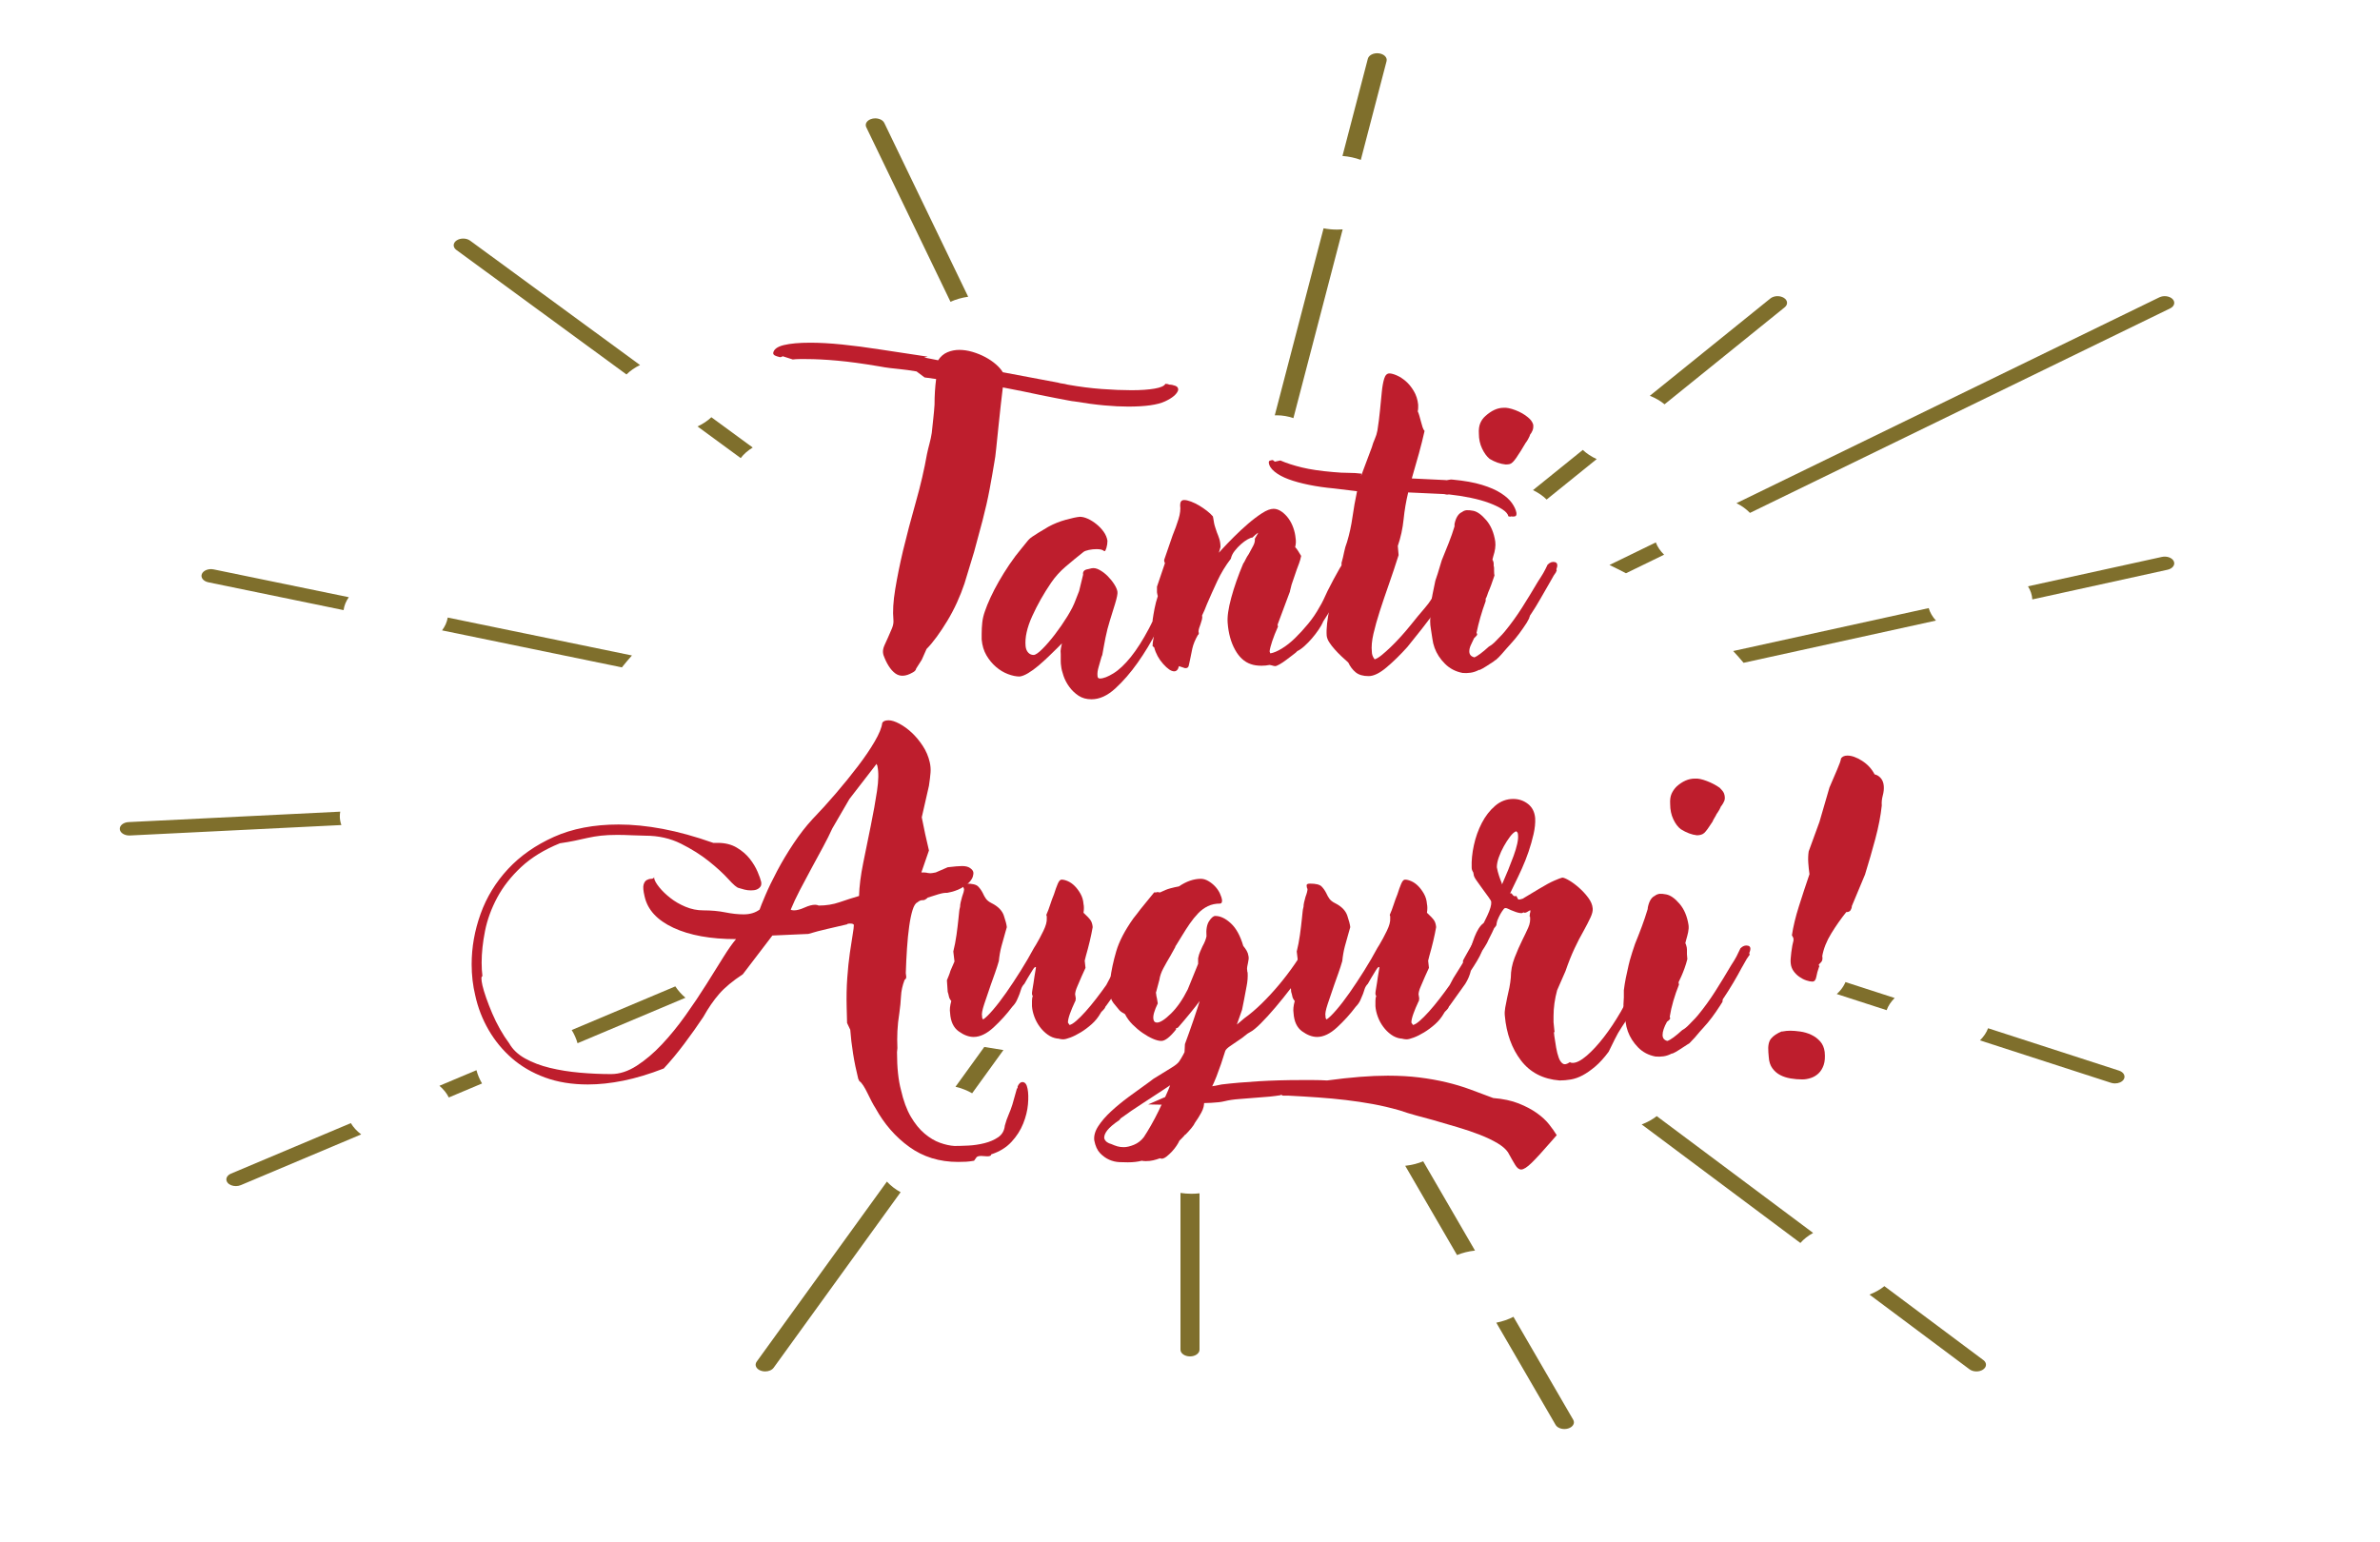 <?xml version="1.0" encoding="utf-8"?>
<!-- Generator: Adobe Illustrator 16.0.0, SVG Export Plug-In . SVG Version: 6.00 Build 0)  -->
<!DOCTYPE svg PUBLIC "-//W3C//DTD SVG 1.1//EN" "http://www.w3.org/Graphics/SVG/1.1/DTD/svg11.dtd">
<svg version="1.1" xmlns="http://www.w3.org/2000/svg" xmlns:xlink="http://www.w3.org/1999/xlink" x="0px" y="0px" width="1000px"
	 height="648px" viewBox="0 0 1000 648" enable-background="new 0 0 1000 648" xml:space="preserve">
<g id="Layer_2">
	<g>
		<path fill="#7F6F2C" d="M142.776,343.02c0-0.654,0.067-1.3,0.183-1.936l-88.91,4.385c-2.204,0.108-3.866,1.456-3.711,3.01
			c0.147,1.487,1.904,2.624,3.986,2.624c0.094,0,0.188-0.002,0.283-0.007l88.823-4.381
			C143.006,345.527,142.776,344.29,142.776,343.02z"/>
		<path fill="#7F6F2C" d="M695.719,227.942l-19.465,9.476c2.359,1.137,4.665,2.299,6.931,3.48l16.015-7.796
			C697.617,231.562,696.418,229.818,695.719,227.942z"/>
		<path fill="#7F6F2C" d="M912.845,125.674c-1.255-1.281-3.746-1.603-5.564-0.719l-177.674,86.491c2.221,1.111,4.149,2.5,5.67,4.094
			l176.549-85.943C913.644,128.713,914.1,126.956,912.845,125.674z"/>
		<path fill="#7F6F2C" d="M406.791,124.695l-35.243-73.048c-0.711-1.475-2.983-2.265-5.075-1.762
			c-2.092,0.502-3.21,2.104-2.499,3.578l35.392,73.356C401.61,125.81,404.118,125.077,406.791,124.695z"/>
		<path fill="#7F6F2C" d="M146.561,250.967l-56.783-11.686c-2.121-0.438-4.342,0.422-4.96,1.917s0.599,3.061,2.719,3.498
			l56.827,11.695C144.614,254.468,145.379,252.636,146.561,250.967z"/>
		<path fill="#7F6F2C" d="M188.121,259.521c-0.316,1.917-1.144,3.735-2.383,5.386l75.56,15.55c1.335-1.687,2.746-3.355,4.229-5.006
			L188.121,259.521z"/>
		<path fill="#7F6F2C" d="M649.844,209.919l21.041-16.993c-2.256-1.03-4.24-2.339-5.844-3.857l-20.932,16.905
			C646.338,207.035,648.282,208.376,649.844,209.919z"/>
		<path fill="#7F6F2C" d="M749.496,125.152c-1.666-1.025-4.193-0.904-5.644,0.27l-50.645,40.9c2.353,0.922,4.449,2.141,6.188,3.579
			l50.481-40.769C751.331,127.958,751.16,126.177,749.496,125.152z"/>
		<path fill="#7F6F2C" d="M571.765,67.191l10.825-41.488c0.4-1.532-1.037-3.002-3.21-3.284c-2.168-0.283-4.258,0.732-4.657,2.264
			l-10.662,40.861C566.801,65.749,569.401,66.324,571.765,67.191z"/>
		<path fill="#7F6F2C" d="M536.418,174.521c2.45,0,4.814,0.424,7.03,1.191l20.697-79.323c-0.774,0.061-1.56,0.094-2.354,0.094
			c-1.952,0-3.85-0.19-5.662-0.54l-20.508,78.598C535.886,174.532,536.15,174.521,536.418,174.521z"/>
		<path fill="#7F6F2C" d="M268.924,153.401l-71.417-52.286c-1.532-1.122-4.065-1.156-5.656-0.075
			c-1.591,1.08-1.639,2.866-0.106,3.988l71.48,52.333C264.775,155.815,266.708,154.469,268.924,153.401z"/>
		<path fill="#7F6F2C" d="M316.271,188.064l-17.382-12.726c-1.594,1.522-3.569,2.836-5.818,3.872l18.152,13.29
			C312.504,190.826,314.207,189.316,316.271,188.064z"/>
		<path fill="#7F6F2C" d="M775.407,412.702c-0.485,1.159-1.172,2.299-2.083,3.396c-0.475,0.572-1.006,1.112-1.576,1.627
			l20.955,6.784c0.675-1.854,1.835-3.582,3.375-5.114L775.407,412.702z"/>
		<path fill="#7F6F2C" d="M890.325,449.907l-54.997-17.806c-0.688,1.852-1.865,3.575-3.416,5.101l55.075,17.831
			c0.541,0.175,1.108,0.258,1.666,0.258c1.516,0,2.965-0.61,3.638-1.645C893.213,452.23,892.333,450.557,890.325,449.907z"/>
		<path fill="#7F6F2C" d="M761.82,518.122l-65.717-49.092c-1.787,1.417-3.93,2.606-6.322,3.495l66.68,49.812
			C757.873,520.717,759.697,519.288,761.82,518.122z"/>
		<path fill="#7F6F2C" d="M833.356,571.561l-41.598-31.074c-1.769,1.428-3.893,2.632-6.271,3.535l42.05,31.412
			c0.787,0.587,1.848,0.884,2.91,0.884c0.984,0,1.972-0.255,2.745-0.769C834.8,574.479,834.872,572.694,833.356,571.561z"/>
		<path fill="#7F6F2C" d="M242.663,438.396l45.344-19.112c-1.636-1.38-3.073-2.99-4.258-4.777l-43.535,18.35
			C241.273,434.567,242.102,436.43,242.663,438.396z"/>
		<path fill="#7F6F2C" d="M200.194,449.725l-15.564,6.56c1.71,1.445,3.056,3.108,3.941,4.911l13.963-5.885
			C201.511,453.578,200.713,451.703,200.194,449.725z"/>
		<path fill="#7F6F2C" d="M147.415,471.971l-50.362,21.227c-1.896,0.8-2.515,2.531-1.381,3.869c0.75,0.883,2.076,1.373,3.438,1.373
			c0.698,0,1.406-0.129,2.048-0.399l50.607-21.331C149.935,475.334,148.45,473.729,147.415,471.971z"/>
		<path fill="#7F6F2C" d="M810.378,255.546l-82.153,18.037c1.532,1.63,2.985,3.281,4.372,4.948l80.822-17.744
			C811.977,259.204,810.926,257.435,810.378,255.546z"/>
		<path fill="#7F6F2C" d="M913.372,235.889c-0.658-1.487-2.894-2.317-5.009-1.855l-56.262,12.353
			c1.065,1.707,1.704,3.566,1.816,5.509l56.824-12.476C912.852,238.957,914.028,237.375,913.372,235.889z"/>
		<path fill="#7F6F2C" d="M372.644,496.553l-54.714,75.663c-1.003,1.388-0.222,3.086,1.747,3.794
			c0.582,0.209,1.202,0.309,1.813,0.309c1.456,0,2.86-0.562,3.567-1.54l53.354-73.781
			C376.255,499.839,374.307,498.33,372.644,496.553z"/>
		<path fill="#7F6F2C" d="M408.468,459.431l13.134-18.162c-2.7-0.412-5.377-0.849-8.038-1.304l-12.098,16.729
			C404.034,457.303,406.403,458.237,408.468,459.431z"/>
		<path fill="#7F6F2C" d="M500.597,501.66c-1.573,0-3.11-0.125-4.597-0.355v65.878c0,1.558,1.791,2.82,4,2.82s4-1.263,4-2.82
			v-65.716C502.889,501.593,501.753,501.66,500.597,501.66z"/>
		<path fill="#7F6F2C" d="M597.981,488.024c-2.301,0.935-4.85,1.589-7.551,1.882l21.765,37.502c2.303-0.934,4.854-1.583,7.556-1.874
			L597.981,488.024z"/>
		<path fill="#7F6F2C" d="M661.016,596.635l-25.114-43.274c-2.149,1.116-4.587,1.966-7.208,2.476l24.918,42.935
			c0.634,1.092,2.128,1.753,3.703,1.753c0.505,0,1.019-0.067,1.514-0.211C660.873,599.723,661.853,598.075,661.016,596.635z"/>
	</g>
</g>
<g id="Layer_1">
	<g>
		<path fill="#BE1E2D" d="M392.663,170.018c0-1.901,0.055-3.747,0.168-5.538c0.109-1.788,0.277-3.524,0.502-5.202l-4.866-0.671
			l-3.357-2.517c-1.342-0.223-2.601-0.42-3.774-0.587c-1.175-0.168-2.35-0.307-3.524-0.419c-1.175-0.11-2.462-0.252-3.859-0.419
			c-1.401-0.168-2.995-0.419-4.784-0.755c-6.602-1.117-12.36-1.901-17.283-2.35c-4.922-0.445-9.284-0.671-13.09-0.671
			c-1.006,0-1.984,0-2.936,0c-0.949,0-1.872,0.058-2.769,0.167l-4.195-1.342c-0.558,0.335-1.007,0.448-1.342,0.335
			c-0.336-0.11-0.727-0.223-1.175-0.335c-0.671-0.223-1.091-0.446-1.259-0.671c-0.167-0.223-0.251-0.446-0.251-0.671
			c0.225-1.565,1.707-2.685,4.447-3.356c2.742-0.671,6.46-1.007,11.159-1.007c3.917,0,8.364,0.252,13.34,0.755
			c4.979,0.503,10.321,1.204,16.026,2.098l19.969,3.021l-1.511,0.335l5.873,1.175c1.008-1.565,2.292-2.685,3.86-3.355
			c1.565-0.672,3.244-1.007,5.034-1.007c1.789,0,3.635,0.28,5.538,0.839c1.901,0.561,3.691,1.287,5.37,2.181
			c1.678,0.897,3.16,1.904,4.447,3.021c1.285,1.119,2.266,2.238,2.937,3.355l23.157,4.363c0.782,0.226,1.453,0.365,2.015,0.419
			c0.558,0.058,1.229,0.197,2.013,0.419c5.034,0.897,9.843,1.511,14.431,1.846c4.586,0.336,8.727,0.504,12.417,0.504
			c3.915,0,7.159-0.223,9.733-0.671c2.572-0.446,4.082-1.117,4.531-2.014c0.67,0,1.229,0.113,1.678,0.335
			c0.781,0,1.62,0.168,2.517,0.504c0.894,0.335,1.285,0.952,1.175,1.846c-0.562,1.678-2.407,3.246-5.538,4.698
			c-3.133,1.456-8.28,2.181-15.438,2.181c-3.02,0-6.376-0.167-10.068-0.503c-3.692-0.336-7.887-0.895-12.586-1.678
			c-0.335,0-1.232-0.139-2.685-0.42c-1.456-0.277-3.217-0.613-5.286-1.007c-2.072-0.391-4.309-0.839-6.712-1.342
			c-2.407-0.504-4.672-0.978-6.797-1.427c-2.125-0.446-3.972-0.81-5.538-1.09c-1.567-0.278-2.574-0.475-3.02-0.588
			c-0.226,1.678-0.503,4.056-0.839,7.132c-0.336,3.079-0.672,6.209-1.007,9.397c-0.336,3.188-0.645,6.182-0.923,8.978
			c-0.28,2.797-0.532,4.698-0.755,5.705c-0.562,3.469-1.233,7.299-2.014,11.495c-0.784,4.195-1.791,8.642-3.021,13.34l-3.524,13.089
			l-4.027,13.256c-0.897,2.685-1.958,5.369-3.188,8.055c-1.232,2.685-2.575,5.231-4.027,7.636c-1.456,2.406-2.937,4.643-4.447,6.712
			c-1.51,2.071-2.937,3.776-4.279,5.118l-2.014,4.531l-2.35,3.692c-0.112,0.671-0.616,1.232-1.51,1.678
			c-2.91,1.678-5.343,1.788-7.299,0.335c-1.958-1.453-3.608-4.027-4.95-7.719l-0.167-0.839c-0.113-1.006,0.083-2.068,0.587-3.188
			c0.503-1.117,1.033-2.292,1.594-3.524c0.559-1.229,1.091-2.459,1.595-3.692c0.503-1.229,0.697-2.404,0.587-3.523
			c-0.335-3.467-0.084-7.745,0.755-12.837c0.839-5.089,1.93-10.488,3.273-16.193c1.564-6.487,3.355-13.283,5.37-20.389
			c2.014-7.103,3.578-13.844,4.699-20.22c0.335-1.565,0.697-3.076,1.09-4.531c0.391-1.453,0.697-2.908,0.923-4.363
			c0.223-2.236,0.446-4.334,0.671-6.293C392.383,173.684,392.55,171.809,392.663,170.018z"/>
		<path fill="#BE1E2D" d="M445.771,272.38c0.168-0.781,0.307-1.452,0.42-2.013l-2.014,2.013c-1.007,1.007-2.21,2.181-3.608,3.524
			c-1.4,1.342-2.826,2.63-4.278,3.859c-1.456,1.232-2.882,2.265-4.279,3.104c-1.4,0.839-2.601,1.314-3.608,1.426
			c-1.455,0-3.077-0.335-4.866-1.006c-1.791-0.671-3.469-1.678-5.034-3.021c-1.567-1.343-2.907-2.963-4.027-4.867
			c-1.117-1.901-1.788-4.138-2.014-6.712v-2.349c0-1.565,0.084-3.131,0.252-4.698c0.167-1.566,0.532-3.13,1.091-4.699
			c0.561-1.678,1.342-3.608,2.349-5.79s2.181-4.447,3.524-6.796s2.824-4.725,4.447-7.132c1.62-2.405,3.327-4.669,5.118-6.796
			l2.181-2.685c0.672-0.895,1.427-1.621,2.266-2.182c0.839-0.559,1.705-1.117,2.602-1.678l4.195-2.517
			c2.237-1.229,4.669-2.208,7.299-2.937c2.628-0.726,4.615-1.146,5.957-1.259c1.007,0,2.125,0.281,3.356,0.839
			c1.23,0.561,2.433,1.316,3.608,2.265c1.174,0.953,2.181,2.014,3.02,3.188c0.839,1.175,1.369,2.434,1.595,3.776
			c0,1.006-0.142,1.987-0.419,2.937c-0.281,0.952-0.532,1.426-0.755,1.426c-0.226,0-0.448-0.109-0.672-0.335
			c-0.561-0.336-1.51-0.504-2.852-0.504c-1.007,0-2.043,0.114-3.105,0.336c-1.064,0.225-1.82,0.502-2.265,0.839
			c-2.685,2.126-5.202,4.195-7.552,6.208c-2.349,2.014-4.363,4.253-6.041,6.712c-3.133,4.589-5.79,9.288-7.971,14.097
			c-2.182,4.811-3.104,9.006-2.769,12.585c0.109,1.12,0.475,2.013,1.091,2.686c0.613,0.671,1.369,1.006,2.265,1.006
			c0.782,0,2.015-0.839,3.692-2.518c1.678-1.678,3.44-3.718,5.286-6.125c1.846-2.404,3.579-4.922,5.203-7.551
			c1.62-2.628,2.768-4.893,3.439-6.797l1.51-3.859l1.679-6.88c-0.226-1.342,0.503-2.124,2.181-2.35l1.342-0.335
			c1.008-0.223,2.124,0,3.356,0.672c1.23,0.671,2.375,1.539,3.439,2.601c1.062,1.065,1.985,2.21,2.77,3.44
			c0.781,1.232,1.229,2.294,1.343,3.188c0.109,0.784-0.226,2.462-1.007,5.034c-0.784,2.575-1.51,4.924-2.182,7.048l-1.006,3.523
			l-0.84,3.692l-0.671,3.524l-0.671,3.692l-0.336,0.839c-0.335,1.232-0.729,2.601-1.174,4.112c-0.449,1.51-0.616,2.768-0.503,3.775
			c0,0.782,0.336,1.175,1.007,1.175c1.453,0,3.356-0.729,5.705-2.182c2.35-1.453,4.783-3.747,7.3-6.88
			c2.517-3.13,5.06-7.132,7.635-11.999c2.572-4.866,4.866-10.71,6.879-17.535c0.337-1.118,0.811-2.014,1.427-2.685
			c0.614-0.672,1.649-1.007,3.104-1.007c0.336,0,0.698,0.113,1.091,0.335c0.391,0.226,0.587,0.616,0.587,1.175
			c0,0.448-0.167,1.175-0.503,2.182c-0.336,1.006-0.785,2.013-1.343,3.021l-2.181,4.362c-1.568,3.021-3.524,6.825-5.873,11.412
			c-2.35,4.588-5.008,8.977-7.971,13.172c-2.965,4.195-6.098,7.803-9.397,10.824c-3.301,3.02-6.628,4.53-9.985,4.53
			c-2.126,0-3.943-0.504-5.454-1.51c-1.51-1.007-2.797-2.239-3.859-3.692c-1.065-1.455-1.875-2.995-2.434-4.615
			c-0.562-1.621-0.896-2.992-1.007-4.112c-0.112-0.671-0.167-1.342-0.167-2.013c0-0.671,0-1.285,0-1.846v-1.174
			C445.575,274.003,445.604,273.164,445.771,272.38z"/>
		<path fill="#BE1E2D" d="M525.563,279.092c-2.685-0.894-4.896-2.908-6.629-6.041c-1.735-3.13-2.769-6.88-3.104-11.243
			c-0.225-2.572,0.279-6.125,1.512-10.656c1.229-4.531,2.907-9.313,5.034-14.347c0.223-0.223,0.529-0.755,0.921-1.594
			s0.867-1.649,1.428-2.433c0.671-1.229,1.285-2.376,1.846-3.44c0.559-1.062,0.781-2.041,0.671-2.937l0.671-1.175
			c0.338-0.559,0.53-0.895,0.588-1.007c0.055-0.11,0.083-0.223,0.083-0.336c-0.671,0.448-1.454,1.12-2.349,2.014
			c-0.447,0-1.119,0.251-2.013,0.755c-0.897,0.503-1.82,1.174-2.77,2.014c-0.952,0.839-1.846,1.79-2.685,2.852
			c-0.839,1.065-1.371,2.155-1.595,3.273c-2.238,2.91-4.141,6.041-5.704,9.396c-1.569,3.356-3.021,6.603-4.363,9.733
			c-0.335,0.897-0.672,1.736-1.008,2.518c-0.335,0.783-0.671,1.51-1.007,2.181c0.111,0.562,0.084,1.148-0.083,1.762
			c-0.168,0.616-0.365,1.259-0.588,1.93c-0.227,0.562-0.419,1.12-0.587,1.678c-0.168,0.562-0.253,1.065-0.253,1.511
			c0.223,0.561,0.168,1.006-0.167,1.342v-0.167c-1.232,2.126-2.042,4.085-2.433,5.873c-0.394,1.791-0.701,3.301-0.923,4.531
			c-0.226,1.12-0.42,2.013-0.588,2.685c-0.167,0.671-0.587,1.006-1.258,1.006h-0.336l-2.517-0.839
			c-0.336,1.455-1.008,2.182-2.014,2.182c-1.232,0-2.769-1.033-4.615-3.105c-1.846-2.068-3.104-4.388-3.776-6.963l-0.671-0.503
			c0-0.559,0.029-1.062,0.084-1.511c0.059-0.445,0.139-0.948,0.253-1.51c0.109-0.671,0.223-1.397,0.334-2.181
			c0.111-0.781,0.111-1.62,0-2.517c0-0.781-0.167-1.621-0.503-2.517h0.169c-0.223-0.223-0.337-0.446-0.337-0.671
			c0.223-1.566,0.504-3.215,0.839-4.951c0.337-1.733,0.783-3.44,1.343-5.119c0-0.222-0.029-0.361-0.084-0.418
			c-0.057-0.056-0.083-0.194-0.083-0.42c0-0.109-0.03-0.223-0.084-0.335c-0.058-0.11-0.084-0.277-0.084-0.503v-2.349l3.355-9.901
			l-0.167-0.335c-0.113-0.223-0.167-0.559-0.167-1.007l3.523-10.236c1.007-2.459,1.847-4.783,2.518-6.964s0.894-4.112,0.671-5.79
			c0-1.452,0.559-2.181,1.678-2.181c0.781,0,1.762,0.225,2.937,0.671c1.175,0.448,2.32,1.006,3.439,1.678
			c1.118,0.671,2.182,1.4,3.189,2.182c1.007,0.783,1.846,1.568,2.517,2.349l0.168,0.839c0.223,1.12,0.336,1.791,0.336,2.014
			c0.109,0.561,0.277,1.174,0.503,1.845c0.223,0.671,0.445,1.343,0.671,2.014c0.337,0.784,0.672,1.678,1.007,2.686
			c0.335,1.006,0.503,2.182,0.503,3.523l-0.67,2.35l1.51-1.678c1.343-1.453,2.963-3.13,4.865-5.034
			c1.901-1.901,3.861-3.717,5.874-5.454c2.014-1.733,3.97-3.215,5.873-4.447c1.901-1.229,3.524-1.846,4.867-1.846
			c1.117,0,2.237,0.394,3.356,1.175c1.116,0.785,2.099,1.762,2.936,2.937c0.841,1.174,1.51,2.491,2.015,3.943
			c0.504,1.456,0.81,2.853,0.923,4.195c0.223,1.232,0.167,2.518-0.168,3.859c0.446,0.448,0.839,0.953,1.174,1.51
			c0.336,0.561,0.782,1.288,1.343,2.182c-0.225,1.119-0.504,2.125-0.839,3.02c-0.336,0.897-0.671,1.791-1.007,2.686l-2.181,6.376
			l-0.672,2.685v0.167l-5.202,13.928c0,0.225,0.026,0.394,0.084,0.503c0.055,0.113,0.083,0.225,0.083,0.335
			c-1.006,2.239-1.818,4.279-2.432,6.125c-0.616,1.847-0.981,3.272-1.091,4.279c0.109,0.225,0.167,0.394,0.167,0.504
			c0,0.112,0.056,0.225,0.168,0.334c1.343-0.223,2.937-0.894,4.782-2.013c1.847-1.117,3.693-2.573,5.538-4.363
			c1.846-1.788,3.692-3.802,5.538-6.041c1.845-2.237,3.439-4.586,4.782-7.049c0.558-0.893,1.117-1.929,1.678-3.104
			c0.558-1.174,1.117-2.375,1.679-3.608c0.78-1.565,1.619-3.188,2.518-4.867c0.893-1.678,1.761-3.244,2.6-4.699
			c0.84-1.452,1.679-2.627,2.518-3.523c0.839-0.895,1.536-1.343,2.099-1.343c0.558,0,0.977,0.197,1.257,0.587
			c0.277,0.394,0.421,0.813,0.421,1.259c0.223,0.784,0.055,1.51-0.504,2.181l-1.847,3.86l-1.343,3.02
			c-0.56,1.007-1.064,2.072-1.51,3.188c-0.448,1.12-1.12,2.35-2.013,3.692l-6.21,9.733l0.168-0.167
			c-0.448,1.006-1.09,2.126-1.929,3.356c-0.839,1.232-1.764,2.433-2.77,3.607c-1.007,1.174-2.072,2.266-3.188,3.272
			c-1.12,1.007-2.183,1.735-3.189,2.181h0.168c-0.336,0.335-0.952,0.839-1.846,1.511c-0.897,0.671-1.819,1.372-2.769,2.097
			c-0.952,0.729-1.875,1.343-2.769,1.846c-0.897,0.504-1.512,0.755-1.847,0.755c-0.336,0-0.839-0.109-1.51-0.335l-0.839-0.168
			c-0.562,0.113-1.121,0.196-1.679,0.252c-0.562,0.058-1.12,0.083-1.678,0.083C528.304,279.764,526.794,279.541,525.563,279.092z
			 M512.14,232.274c-0.113,0.226-0.168,0.251-0.168,0.083c0-0.167,0-0.139,0,0.084L512.14,232.274z"/>
		<path fill="#BE1E2D" d="M598.558,181.094c-0.671,3.021-1.455,6.153-2.349,9.396c-0.897,3.247-1.904,6.771-3.021,10.572
			l13.928,0.672c0.445,0.112,0.978,0.083,1.595-0.084c0.612-0.168,1.201-0.195,1.761-0.084c4.81,0.448,8.865,1.174,12.166,2.182
			c3.3,1.006,5.983,2.181,8.056,3.523c2.068,1.342,3.607,2.743,4.614,4.195c1.007,1.455,1.619,2.797,1.846,4.027
			c0.109,0.897-0.112,1.4-0.672,1.51c-0.561,0.113-1.064,0.113-1.51,0c-0.225,0.113-0.419,0.142-0.587,0.084
			c-0.168-0.055-0.364-0.084-0.587-0.084c-0.227-1.006-1.064-1.985-2.519-2.937c-1.455-0.949-3.301-1.846-5.537-2.685
			c-2.238-0.839-4.84-1.566-7.802-2.182c-2.966-0.614-6.016-1.091-9.146-1.427c-0.562,0.113-1.008,0.113-1.342,0
			c-0.336-0.11-0.73-0.167-1.176-0.167l-14.598-0.671c-0.897,3.692-1.54,7.467-1.93,11.327c-0.395,3.86-1.205,7.581-2.435,11.16
			l0.336,3.859c-1.343,4.253-2.715,8.364-4.111,12.334c-1.4,3.972-2.658,7.693-3.776,11.159c-1.119,3.469-2.013,6.657-2.684,9.565
			c-0.672,2.911-0.897,5.428-0.672,7.551c0,1.12,0.392,2.182,1.174,3.188c0.783-0.224,1.763-0.811,2.938-1.762
			c1.174-0.949,2.459-2.098,3.858-3.44c1.398-1.342,2.854-2.853,4.364-4.531c1.509-1.679,2.937-3.356,4.279-5.034
			c1.678-2.124,3.578-4.418,5.704-6.879c2.125-2.46,3.635-4.868,4.531-7.216c0.109-0.11,0.587-1.007,1.425-2.685
			c0.84-1.678,1.817-3.524,2.938-5.538c1.118-2.014,2.208-3.83,3.272-5.454c1.062-1.62,1.817-2.433,2.266-2.433
			c0.558,0,0.948,0.394,1.175,1.174c0,0.336-0.167,0.839-0.504,1.511c0.223,0.225,0.337,0.616,0.337,1.174
			c-0.337,2.349-1.96,6.07-4.868,11.159c-2.91,5.092-6.879,10.824-11.914,17.2l-6.039,7.551c-2.911,3.246-5.819,6.099-8.729,8.559
			c-2.909,2.462-5.427,3.691-7.55,3.691c-2.35,0-4.17-0.533-5.454-1.594c-1.287-1.062-2.324-2.434-3.104-4.111
			c-0.897-0.781-1.846-1.649-2.853-2.601c-1.006-0.95-1.958-1.93-2.854-2.937s-1.651-1.985-2.264-2.936
			c-0.617-0.95-0.982-1.873-1.092-2.769c-0.225-2.908,0.223-6.964,1.342-12.166c1.118-5.203,2.796-10.766,5.035-16.697l-0.168-1.678
			c0.445-1.565,0.811-3.076,1.092-4.531c0.277-1.452,0.695-2.908,1.258-4.363c1.007-3.356,1.763-6.822,2.265-10.404
			c0.504-3.579,1.146-7.215,1.93-10.908l-9.733-1.174c-3.69-0.336-7.186-0.839-10.487-1.51c-3.299-0.672-6.15-1.454-8.558-2.35
			c-2.403-0.894-4.362-1.956-5.872-3.188c-1.512-1.229-2.321-2.517-2.435-3.859c0-0.559,0.281-0.839,0.84-0.839
			c0.226-0.11,0.448-0.167,0.671-0.167c0.226,0,0.562,0.225,1.007,0.671l2.349-0.504c2.575,1.12,5.595,2.098,9.061,2.937
			c3.47,0.839,7.834,1.484,13.09,1.929c2.35,0.226,4.504,0.336,6.46,0.336c1.957,0,3.776,0.112,5.455,0.335l-0.168,1.007
			l4.53-12.083c0.336-1.229,0.756-2.404,1.259-3.523c0.504-1.117,0.864-2.292,1.091-3.524c0.446-2.795,0.81-5.648,1.091-8.559
			c0.277-2.908,0.53-5.479,0.756-7.719c0.223-2.237,0.558-4.083,1.007-5.538c0.445-1.453,1.174-2.182,2.182-2.182
			c0.781,0,1.817,0.28,3.103,0.839c1.285,0.561,2.543,1.371,3.775,2.433c1.231,1.064,2.352,2.433,3.355,4.111
			c1.009,1.678,1.622,3.582,1.848,5.705c0,0.449,0,0.896,0,1.343c0,0.448-0.059,0.951-0.168,1.51
			c0.223,0.449,0.444,1.065,0.672,1.846c0.223,0.784,0.445,1.594,0.67,2.433c0.224,0.839,0.447,1.624,0.672,2.35
			C597.941,180.228,598.223,180.758,598.558,181.094z"/>
		<path fill="#BE1E2D" d="M650.241,237.309c1.006-1.007,2.039-1.369,3.104-1.091c1.062,0.281,1.258,1.316,0.586,3.105
			c0.223,0.334,0.168,0.67-0.167,1.007v0.167c-0.672,0.897-1.231,1.791-1.678,2.685l-1.343,2.35
			c-1.119,1.903-2.295,3.943-3.523,6.125c-1.232,2.181-2.63,4.447-4.196,6.795v-0.167l-0.503,1.343v0.168l-1.007,1.846
			c-1.008,1.567-2.072,3.104-3.188,4.615c-1.12,1.51-2.35,2.995-3.693,4.447l-1.51,1.678c-0.784,0.896-1.538,1.763-2.265,2.602
			c-0.729,0.839-1.484,1.594-2.266,2.265l-0.838,0.503h0.167c-1.232,0.785-2.349,1.51-3.357,2.181
			c-1.006,0.672-2.013,1.232-3.02,1.679v-0.167c-1.231,0.671-2.462,1.09-3.692,1.258c-1.232,0.167-2.35,0.197-3.356,0.083
			c-2.909-0.558-5.368-1.845-7.383-3.859c-2.013-2.014-3.468-4.25-4.363-6.712c-0.448-1.23-0.754-2.517-0.922-3.86
			c-0.168-1.342-0.366-2.627-0.588-3.859c-0.112-0.559-0.196-1.146-0.253-1.762c-0.056-0.614-0.083-1.201-0.083-1.762
			c0-0.559,0.027-1.062,0.083-1.511c0.057-0.445,0.085-0.948,0.085-1.51v-3.021c0.223-1.678,0.504-3.411,0.839-5.202
			c0.336-1.788,0.728-3.691,1.175-5.705l1.007-3.02l1.679-5.538c1.007-2.459,1.985-4.893,2.936-7.3
			c0.95-2.404,1.763-4.725,2.434-6.964v-1.007c0.559-2.685,1.621-4.363,3.189-5.034c0.558-0.446,1.201-0.698,1.929-0.756
			c0.727-0.055,1.649,0.029,2.769,0.252c1.678,0.335,3.496,1.652,5.454,3.943c1.957,2.295,3.215,5.286,3.775,8.978
			c0.223,1.791-0.057,3.859-0.838,6.208l-0.336,1.343c0,0.226,0.055,0.336,0.168,0.336l0.168,0.503
			c0.109,0.226,0.168,0.533,0.168,0.923c0,0.393,0,0.701,0,0.923c0.109,0.226,0.168,0.561,0.168,1.006c0,0.449,0,0.784,0,1.007
			c0,0.896,0.055,1.568,0.167,2.014c-0.448,1.342-0.897,2.63-1.343,3.86c-0.447,1.232-0.896,2.349-1.342,3.355
			c-0.113,0.335-0.253,0.755-0.42,1.259c-0.168,0.504-0.364,0.923-0.588,1.259v1.006c-1.678,4.588-2.966,9.062-3.859,13.425
			l0.168,0.168c0.111,0.225,0.14,0.419,0.084,0.587c-0.058,0.167-0.252,0.419-0.587,0.755l-0.672,0.671
			c-0.561,1.12-1.036,2.127-1.427,3.021c-0.392,0.896-0.587,1.736-0.587,2.517c0,1.343,0.726,2.182,2.182,2.517
			c0.559-0.223,1.369-0.726,2.434-1.51c1.062-0.782,2.265-1.788,3.608-3.021c1.006-0.558,1.955-1.314,2.852-2.266
			c0.895-0.948,1.787-1.872,2.686-2.768l1.174-1.342c2.573-3.131,4.978-6.461,7.217-9.984c2.235-3.524,4.473-7.187,6.712-10.992
			c0.894-1.342,1.647-2.543,2.265-3.608C649.093,239.687,649.68,238.541,650.241,237.309z M632.621,195.189
			c-2.239-0.223-4.477-1.006-6.712-2.349c-1.232-1.007-2.294-2.459-3.189-4.363c-0.896-1.901-1.342-3.969-1.342-6.209
			c-0.113-1.788,0.085-3.271,0.588-4.447c0.504-1.174,1.2-2.152,2.099-2.936c2.57-2.35,5.143-3.524,7.718-3.524
			c1.23-0.111,2.878,0.226,4.95,1.006c2.069,0.784,3.831,1.791,5.286,3.021c1.117,0.897,1.847,1.904,2.181,3.021
			c0.111,0.897,0.027,1.708-0.251,2.433c-0.281,0.73-0.701,1.426-1.259,2.098h0.168c-0.225,0.449-0.478,0.952-0.755,1.511
			c-0.28,0.561-0.645,1.12-1.091,1.678l-2.015,3.356c-0.783,1.232-1.427,2.21-1.93,2.937c-0.503,0.729-0.98,1.316-1.427,1.762
			c-0.446,0.448-0.896,0.729-1.342,0.839C633.852,195.134,633.292,195.189,632.621,195.189z"/>
	</g>
	<g>
		<path fill="#BE1E2D" d="M427.562,456.564c0.559-1.231,1.23-1.847,2.013-1.847c1.117,0,1.847,0.95,2.182,2.854
			c0.336,1.679,0.391,3.83,0.168,6.46c-0.226,2.627-0.896,5.342-2.014,8.14c-1.119,2.794-2.769,5.369-4.95,7.718
			c-2.182,2.351-5.008,4.083-8.474,5.203c0,0.558-0.561,0.838-1.678,0.838c-0.448,0-0.868-0.028-1.258-0.083
			c-0.393-0.058-0.813-0.085-1.258-0.085c-1.233,0-1.958,0.279-2.181,0.84l-0.84,1.174c-1.232,0.223-2.349,0.362-3.355,0.421
			c-1.007,0.055-2.126,0.083-3.356,0.083c-7.832,0-14.657-2.098-20.473-6.293c-5.818-4.194-10.572-9.648-14.264-16.36
			c-0.449-0.672-0.98-1.595-1.594-2.77c-0.616-1.174-1.203-2.35-1.763-3.523c-0.56-1.174-1.148-2.239-1.761-3.188
			c-0.616-0.952-1.148-1.54-1.594-1.763l-0.503-1.007c-0.897-3.581-1.623-7.132-2.182-10.656c-0.561-3.524-0.951-6.851-1.174-9.983
			l-1.342-2.854c0-1.116-0.029-2.236-0.084-3.356c-0.058-1.116-0.084-2.181-0.084-3.188c-0.113-4.364-0.029-8.501,0.252-12.417
			c0.278-3.916,0.643-7.411,1.091-10.488c0.446-3.076,0.839-5.622,1.174-7.636c0.336-2.014,0.504-3.355,0.504-4.028
			c0-0.445-0.562-0.669-1.678-0.669c-0.671,0-1.064,0.111-1.175,0.335c-2.798,0.671-5.567,1.315-8.307,1.929
			c-2.743,0.617-5.398,1.317-7.971,2.098l-15.103,0.672l-12.418,16.277c-4.253,2.798-7.551,5.537-9.9,8.222
			c-2.349,2.686-4.588,5.932-6.712,9.734c-2.462,3.691-5.118,7.44-7.97,11.241c-2.853,3.803-5.734,7.272-8.643,10.405
			c-6.041,2.349-11.691,4.053-16.948,5.118c-5.261,1.062-10.237,1.593-14.935,1.593c-6.713,0-12.727-0.98-18.04-2.937
			c-5.314-1.958-9.929-4.644-13.844-8.054c-3.917-3.414-7.186-7.384-9.816-11.915c-2.627-4.531-4.502-9.368-5.622-14.516
			c-1.007-4.137-1.51-8.501-1.51-13.089c0-7.157,1.258-14.233,3.776-21.227c2.517-6.989,6.35-13.257,11.494-18.794
			c5.145-5.538,11.579-10.04,19.298-13.509c7.719-3.466,16.781-5.203,27.185-5.203c5.815,0,11.998,0.616,18.542,1.846
			c6.544,1.233,13.619,3.189,21.228,5.874h1.845c3.131,0,5.816,0.671,8.055,2.014c2.236,1.342,4.054,2.911,5.454,4.699
			c1.397,1.791,2.488,3.607,3.271,5.453c0.783,1.847,1.286,3.272,1.511,4.279c0.111,0.784,0.027,1.4-0.251,1.846
			c-0.281,0.449-0.671,0.812-1.174,1.092c-0.504,0.279-1.036,0.448-1.595,0.503c-0.561,0.057-1.007,0.083-1.342,0.083
			c-0.896,0-1.791-0.109-2.685-0.335c-0.897-0.223-1.678-0.445-2.35-0.671c-0.784-0.11-2.239-1.343-4.363-3.692
			c-2.126-2.35-4.866-4.866-8.223-7.552c-3.355-2.684-7.272-5.144-11.746-7.384c-4.476-2.235-9.455-3.355-14.935-3.355
			c-1.232,0-3.049-0.055-5.453-0.167c-2.407-0.111-4.505-0.168-6.292-0.168c-2.686,0-5.008,0.112-6.964,0.335
			c-1.958,0.227-3.805,0.532-5.537,0.924c-1.736,0.392-3.524,0.782-5.371,1.175c-1.845,0.393-3.943,0.754-6.292,1.09
			c-6.602,2.685-12.027,6.016-16.277,9.985c-4.253,3.972-7.609,8.25-10.068,12.836c-2.459,4.59-4.166,9.259-5.118,14.013
			c-0.949,4.755-1.426,9.202-1.426,13.34c0,1.007,0.029,1.987,0.084,2.937c0.058,0.952,0.142,1.875,0.252,2.77
			c-0.559,0-0.559,1.287,0,3.859c0.335,1.455,0.868,3.217,1.594,5.285c0.729,2.072,1.568,4.225,2.518,6.461
			c0.951,2.239,2.042,4.446,3.272,6.628c1.23,2.183,2.517,4.169,3.859,5.959c1.453,2.57,3.691,4.697,6.712,6.375
			s6.487,2.992,10.404,3.944c3.915,0.948,8.11,1.619,12.586,2.014c4.474,0.39,8.836,0.587,13.089,0.587
			c3.579,0,7.187-1.174,10.823-3.524c3.634-2.349,7.158-5.343,10.572-8.978c3.411-3.634,6.712-7.689,9.901-12.166
			c3.188-4.474,6.096-8.81,8.726-13.006c2.628-4.193,5.005-7.996,7.132-11.41c2.124-3.41,3.915-5.957,5.37-7.635
			c-10.739,0-19.523-1.595-26.345-4.782c-6.826-3.188-10.853-7.577-12.082-13.174c-0.562-2.349-0.701-3.998-0.42-4.949
			c0.278-0.949,0.727-1.594,1.342-1.929c0.614-0.337,1.23-0.505,1.846-0.505c0.614,0,1.033-0.224,1.258-0.67v0.501
			c0.223,1.009,0.95,2.267,2.182,3.776c1.229,1.512,2.769,2.995,4.615,4.447c1.846,1.457,3.97,2.684,6.377,3.692
			c2.404,1.007,4.892,1.51,7.467,1.51c3.356,0,6.432,0.28,9.229,0.839c2.795,0.562,5.37,0.839,7.719,0.839
			c2.685,0,4.922-0.671,6.713-2.013c0.336-1.007,1.146-3.021,2.433-6.042c1.285-3.02,2.937-6.431,4.95-10.236
			c2.014-3.801,4.306-7.635,6.879-11.494c2.573-3.859,5.202-7.242,7.888-10.152c3.243-3.356,6.544-6.99,9.9-10.907
			c3.356-3.916,6.46-7.746,9.313-11.495c2.853-3.747,5.202-7.216,7.047-10.403c1.847-3.189,2.879-5.732,3.104-7.636
			c0.336-0.781,1.229-1.174,2.685-1.174c1.23,0,2.74,0.478,4.531,1.426c1.789,0.952,3.524,2.211,5.203,3.775
			c1.678,1.569,3.215,3.415,4.614,5.539c1.398,2.126,2.375,4.42,2.937,6.88c0.335,1.455,0.446,2.91,0.335,4.362
			c-0.113,1.455-0.335,3.301-0.671,5.538l-3.021,13.257c0.446,2.349,0.923,4.673,1.426,6.964c0.503,2.293,1.033,4.614,1.595,6.963
			l-3.189,9.231c1.007,0,1.678,0.028,2.015,0.084c0.334,0.057,0.613,0.111,0.839,0.167c0.223,0.058,0.529,0.085,0.922,0.085
			c0.391,0,1.146-0.111,2.265-0.336l5.035-2.183c2.794-0.336,4.809-0.503,6.041-0.503c1.452,0,2.572,0.28,3.356,0.839
			c0.782,0.561,1.23,1.119,1.342,1.678c0.11,0.448,0.056,1.064-0.167,1.847c-0.226,0.782-0.729,1.594-1.51,2.433
			c-0.784,0.839-1.93,1.679-3.44,2.518c-1.51,0.839-3.439,1.483-5.789,1.929c-0.225,0-0.42,0-0.587,0s-0.477,0.028-0.922,0.085
			c-0.449,0.057-1.175,0.225-2.182,0.503c-1.007,0.279-2.518,0.755-4.531,1.426c-0.784,0.784-1.51,1.149-2.182,1.091
			c-0.671-0.055-1.399,0.251-2.181,0.924c-0.784,0.335-1.455,1.399-2.014,3.188c-0.561,1.79-1.035,4.084-1.426,6.878
			c-0.393,2.799-0.7,5.904-0.923,9.314c-0.226,3.414-0.393,6.854-0.503,10.319c0,0.227,0.055,0.673,0.168,1.344
			c0.109,0.672-0.113,1.175-0.671,1.511c-0.897,2.349-1.4,4.643-1.51,6.88c-0.113,2.238-0.336,4.53-0.672,6.879
			c-0.448,2.798-0.729,5.399-0.839,7.803c-0.113,2.407-0.113,4.783,0,7.133l-0.167,1.678c0,6.486,0.558,11.802,1.679,15.941
			c1.006,4.473,2.375,8.193,4.11,11.159c1.733,2.964,3.663,5.342,5.79,7.132c2.124,1.789,4.279,3.076,6.46,3.858
			c2.182,0.783,4.222,1.231,6.125,1.344c1.565,0,3.495-0.058,5.789-0.167c2.292-0.113,4.558-0.449,6.796-1.007
			c2.236-0.562,4.166-1.401,5.789-2.517c1.621-1.122,2.544-2.744,2.769-4.867c0.446-1.679,0.979-3.219,1.594-4.614
			c0.614-1.401,1.146-2.828,1.594-4.28l1.846-6.544C427.562,457.234,427.671,456.899,427.562,456.564z M343.993,380.549
			c3.131,0,6.068-0.476,8.81-1.427c2.74-0.949,5.454-1.817,8.139-2.602c0.11-4.027,0.697-8.668,1.762-13.928
			c1.062-5.257,2.124-10.487,3.188-15.689c1.062-5.201,1.93-10.04,2.602-14.516c0.671-4.474,0.726-7.942,0.167-10.404
			c0-0.223-0.058-0.391-0.167-0.504c-0.113-0.11-0.169-0.277-0.169-0.503l-11.411,14.767L349.7,348.16
			c-1.008,2.239-2.294,4.812-3.86,7.72c-1.568,2.911-3.188,5.901-4.867,8.979c-1.678,3.079-3.301,6.124-4.866,9.146
			c-1.568,3.02-2.853,5.763-3.86,8.223c0.223,0.226,0.671,0.335,1.342,0.335c1.23,0,2.711-0.39,4.447-1.174
			c1.733-0.782,3.215-1.176,4.447-1.176C343.042,380.212,343.545,380.326,343.993,380.549z"/>
		<path fill="#BE1E2D" d="M440.145,434.749c-1.232-0.894-2.323-1.984-3.272-3.271c-0.952-1.284-1.707-2.686-2.265-4.195
			c-0.562-1.51-0.897-2.992-1.007-4.447c0-0.78,0-1.536,0-2.265c0-0.727,0.11-1.428,0.335-2.097
			c-0.335-0.224-0.419-0.866-0.25-1.931c0.167-1.063,0.361-2.266,0.587-3.608c0.11-0.78,0.223-1.564,0.336-2.35
			c0.11-0.782,0.223-1.452,0.335-2.015c0.111-0.669,0.223-1.342,0.336-2.013c-0.225-0.445-0.701-0.083-1.426,1.092
			c-0.729,1.174-1.427,2.321-2.098,3.439l-1.343,2.35c-0.561,0.561-0.981,1.202-1.258,1.93c-0.281,0.729-0.532,1.483-0.755,2.265
			c-0.336,0.896-0.729,1.82-1.175,2.77c-0.448,0.951-1.064,1.818-1.846,2.601c-2.35,3.133-4.979,6.042-7.887,8.726
			c-2.91,2.686-5.706,4.027-8.39,4.027c-2.015,0-4.111-0.781-6.292-2.35c-2.182-1.564-3.386-4.138-3.608-7.719
			c-0.226-1.342-0.058-3.021,0.504-5.033c-0.562-0.671-0.897-1.314-1.007-1.93c-0.113-0.613-0.281-1.26-0.504-1.931l-0.335-4.866
			c0.223-0.558,0.475-1.174,0.756-1.846c0.277-0.671,0.529-1.398,0.755-2.181l1.678-3.86l-0.503-4.195
			c0.558-2.237,1.007-4.558,1.342-6.963c0.336-2.406,0.614-4.727,0.84-6.966c0.11-0.78,0.193-1.593,0.251-2.434
			c0.056-0.837,0.194-1.647,0.42-2.432c0-0.558,0.084-1.201,0.252-1.93c0.167-0.727,0.361-1.482,0.587-2.267
			c0.558-1.452,0.839-2.571,0.839-3.355l-0.168-0.168c0-0.109-0.029-0.223-0.084-0.335c-0.057-0.11-0.084-0.277-0.084-0.504
			c-0.225-0.78,0.223-1.174,1.343-1.174c2.459,0,4.082,0.394,4.866,1.174c0.782,0.784,1.453,1.736,2.014,2.853
			c0.336,0.784,0.756,1.539,1.259,2.267c0.503,0.729,1.313,1.37,2.434,1.929c2.685,1.343,4.389,3.079,5.118,5.202
			c0.727,2.126,1.146,3.749,1.258,4.867l-0.671,2.349c-0.561,1.903-1.09,3.804-1.594,5.704c-0.503,1.904-0.868,3.974-1.091,6.21
			c-0.448,1.568-0.98,3.217-1.594,4.95c-0.616,1.736-1.203,3.386-1.762,4.95c-1.007,2.911-1.93,5.621-2.769,8.139
			s-1.148,4.224-0.923,5.117c0,0.784,0.168,1.232,0.503,1.343c1.007-0.669,2.376-2.014,4.111-4.026
			c1.733-2.014,3.579-4.417,5.538-7.216c1.956-2.795,3.97-5.845,6.042-9.145c2.068-3.3,3.943-6.516,5.622-9.649l0.839-1.344
			c1.007-1.678,2.04-3.606,3.104-5.788c1.062-2.183,1.536-3.944,1.427-5.287v-0.839c0-0.109-0.029-0.193-0.084-0.251
			c-0.057-0.056-0.084-0.194-0.084-0.42c0.559-1.229,1.091-2.626,1.594-4.195c0.504-1.563,1.034-3.021,1.594-4.362
			c0.559-1.788,1.091-3.273,1.595-4.447c0.503-1.174,1.032-1.762,1.594-1.762c0.781,0,1.678,0.227,2.684,0.672
			c1.008,0.446,1.957,1.119,2.853,2.014c0.895,0.896,1.704,1.986,2.434,3.271c0.726,1.287,1.146,2.713,1.258,4.279
			c0.223,1.007,0.223,2.239,0,3.691c1.453,1.342,2.433,2.379,2.937,3.105c0.503,0.729,0.811,1.706,0.922,2.937
			c-0.671,3.804-1.622,7.83-2.852,12.081l-0.503,2.014l0.336,3.021l-1.678,3.69c-0.561,1.345-1.149,2.715-1.762,4.113
			c-0.616,1.399-0.923,2.545-0.923,3.438c0.11,0.336,0.167,0.673,0.167,1.007c0.11,0.227,0.14,0.479,0.084,0.756
			c-0.057,0.281-0.084,0.533-0.084,0.756c0,0.111-0.057,0.225-0.167,0.336c-0.897,1.903-1.623,3.636-2.182,5.201
			c-0.561,1.567-0.839,2.798-0.839,3.692l0.672,1.007c0.671-0.109,1.594-0.672,2.769-1.678c1.174-1.009,2.488-2.321,3.944-3.944
			c1.452-1.62,2.937-3.411,4.447-5.37c1.51-1.955,2.936-3.886,4.279-5.789l1.51-2.853c1.23-1.901,2.35-3.692,3.356-5.37
			c1.007-1.678,2.068-3.467,3.188-5.369l0.503-1.342c0.336-0.896,0.727-2.016,1.175-3.357c0.445-1.343,0.949-2.602,1.51-3.775
			c0.559-1.176,1.201-2.182,1.93-3.021c0.727-0.838,1.537-1.259,2.434-1.259c1.007,0,1.621,0.617,1.846,1.848
			c0,0.225-0.029,0.504-0.084,0.839c-0.057,0.335-0.197,0.784-0.419,1.343c0,0.224-0.28,0.729-0.839,1.51
			c-0.562,0.896-1.175,2.043-1.846,3.439c-0.671,1.4-0.951,2.546-0.839,3.44c-0.448,1.118-1.091,2.378-1.93,3.776
			s-1.707,2.768-2.601,4.111c-0.448,1.901-1.232,3.747-2.349,5.537l-6.712,9.396v-0.168c-0.226,0.562-0.419,0.952-0.586,1.175
			c-0.169,0.226-0.365,0.448-0.588,0.671c-0.225,0.227-0.419,0.419-0.587,0.588c-0.167,0.168-0.309,0.364-0.419,0.587
			c-1.006,1.791-2.265,3.357-3.775,4.699s-3.049,2.49-4.615,3.44c-1.567,0.952-3.02,1.678-4.362,2.181
			c-1.343,0.504-2.35,0.756-3.021,0.756c-0.561,0-1.287-0.111-2.181-0.336h-0.336C442.717,436.205,441.374,435.646,440.145,434.749z
			"/>
		<path fill="#BE1E2D" d="M549.723,395.985c0.669-1.006,1.508-1.51,2.517-1.51c1.115,0,1.788,0.616,2.014,1.846
			c0.109,0.671-0.394,1.989-1.511,3.944c-1.119,1.958-2.574,4.224-4.363,6.795c-1.789,2.575-3.774,5.286-5.958,8.14
			c-2.181,2.853-4.362,5.565-6.545,8.139c-2.181,2.574-4.223,4.811-6.124,6.712c-1.905,1.904-3.414,3.134-4.531,3.691
			c-0.67,0.336-1.399,0.839-2.18,1.511c-0.785,0.671-1.624,1.287-2.518,1.845c-1.342,0.896-2.574,1.735-3.692,2.519
			c-1.119,0.781-1.792,1.452-2.015,2.014c-1.119,3.691-2.348,7.271-3.69,10.739c-1.344,3.467-3.079,6.934-5.203,10.404
			c0.11,1.564-0.279,3.159-1.174,4.782c-0.896,1.62-1.791,3.047-2.685,4.279c-0.227,0.559-0.729,1.313-1.511,2.265
			c-0.783,0.95-1.623,1.873-2.517,2.769V476.7c-0.335,0.445-0.784,0.95-1.343,1.51c-0.561,0.559-0.951,0.95-1.174,1.177
			c-0.225,0.559-0.616,1.258-1.175,2.097c-0.561,0.839-1.204,1.649-1.929,2.434c-0.729,0.78-1.484,1.481-2.266,2.098
			c-0.785,0.612-1.51,0.923-2.181,0.923l-0.336-0.168h-0.335c-0.897,0.335-1.82,0.614-2.77,0.838
			c-0.951,0.223-1.987,0.336-3.104,0.336c-0.671,0-1.232-0.059-1.678-0.168c-1.678,0.446-3.637,0.672-5.874,0.672
			c-0.897,0-2.071-0.028-3.524-0.083c-1.455-0.059-2.878-0.395-4.279-1.008c-1.397-0.615-2.685-1.539-3.859-2.769
			c-1.175-1.232-1.985-3.021-2.434-5.369c-0.223-1.904,0.336-3.889,1.678-5.958c1.343-2.07,3.133-4.14,5.371-6.208
			c2.236-2.072,4.753-4.142,7.551-6.209c2.794-2.072,5.537-4.057,8.222-5.958l2.013-1.51l7.887-4.867
			c1.452-0.896,2.434-1.706,2.937-2.433c0.503-0.729,1.091-1.707,1.762-2.937l0.504-1.007c0-0.448,0.025-1.006,0.083-1.678
			c0.055-0.671,0.084-1.232,0.084-1.68c0.558-1.451,1.146-3.074,1.762-4.865c0.614-1.787,1.23-3.55,1.846-5.286
			c0.614-1.732,1.146-3.327,1.594-4.782c0.445-1.453,0.782-2.517,1.008-3.188c-0.897,1.232-2.211,2.91-3.944,5.033
			c-1.736,2.126-3.385,4.085-4.95,5.874c-0.113,0.225-0.503,0.448-1.174,0.671l0.167,0.336c-2.575,3.246-4.644,4.865-6.208,4.865
			c-1.007,0-2.21-0.306-3.608-0.922c-1.401-0.614-2.827-1.427-4.28-2.434c-1.455-1.007-2.852-2.182-4.195-3.523
			c-1.342-1.342-2.407-2.796-3.188-4.363l-0.503-0.336c-0.897-0.445-1.568-0.949-2.014-1.51l-2.349-2.853
			c-0.446-0.561-0.839-1.313-1.174-2.267c-0.336-0.947-0.504-1.816-0.504-2.601c0-0.445,0-1.175,0-2.182
			c0-1.006,0.113-1.955,0.335-2.852c0.449-3.691,1.286-7.636,2.518-11.832c1.23-4.193,3.634-8.809,7.215-13.844l1.846-2.349
			l1.007-1.342l5.873-7.217h0.839c0.223,0,0.391-0.055,0.503-0.167c0.11,0,0.252,0.029,0.419,0.084
			c0.168,0.057,0.307,0.083,0.419,0.083h0.336c1.565-0.78,2.963-1.342,4.195-1.678c1.23-0.335,2.46-0.612,3.692-0.839
			c3.13-2.125,6.209-3.188,9.229-3.188c1.007,0,2.04,0.311,3.103,0.924c1.063,0.615,2.016,1.371,2.854,2.265
			c0.839,0.897,1.511,1.874,2.014,2.937c0.503,1.065,0.81,2.042,0.923,2.936c0,0.897-0.28,1.344-0.839,1.344
			c-1.903,0-3.607,0.364-5.118,1.091c-1.512,0.729-2.882,1.735-4.11,3.021c-1.233,1.288-2.408,2.743-3.525,4.363
			c-1.119,1.623-2.181,3.272-3.188,4.95l-2.684,4.362v-0.166c-0.113,0.333-0.197,0.586-0.252,0.753
			c-0.057,0.168-0.196,0.421-0.419,0.757l-1.679,3.02c-1.006,1.678-1.958,3.355-2.852,5.033c-0.897,1.678-1.456,3.301-1.679,4.868
			l-1.342,5.033c-0.112,0.226-0.141,0.394-0.083,0.503c0.055,0.113,0.083,0.28,0.083,0.503c0,0.338,0.11,0.953,0.336,1.848
			l0.335,2.014c-1.456,3.02-2.071,5.201-1.846,6.543c0.111,1.009,0.614,1.512,1.511,1.512c1.342,0,3.298-1.26,5.873-3.775
			c2.571-2.519,4.921-5.9,7.047-10.153l4.364-10.739v-2.35c0.223-1.116,0.502-2.04,0.838-2.769c0.336-0.727,0.672-1.481,1.008-2.267
			c0.446-0.78,0.81-1.536,1.091-2.264c0.277-0.728,0.476-1.369,0.587-1.931c-0.227-2.795,0.139-4.922,1.091-6.377
			c0.948-1.452,1.817-2.182,2.6-2.182c2.124,0,4.306,1.037,6.546,3.105c2.237,2.07,3.969,5.23,5.201,9.48
			c0.559,0.671,1.034,1.344,1.427,2.013c0.39,0.673,0.643,1.4,0.756,2.183c0.109,0.449,0.139,0.897,0.085,1.343
			c-0.06,0.448-0.145,0.952-0.254,1.51c-0.113,0.562-0.226,1.12-0.336,1.679c-0.112,0.561-0.112,1.119,0,1.679
			c0,0.334,0.056,0.614,0.169,0.837c0.109,1.793-0.03,3.667-0.42,5.623c-0.393,1.957-0.754,3.889-1.091,5.79l-0.839,4.194
			l-2.181,6.209l3.188-2.686c2.349-1.678,4.753-3.718,7.217-6.125c2.458-2.404,4.865-5.005,7.215-7.803
			c2.349-2.794,4.587-5.731,6.712-8.81C546.139,402.056,548.045,399.008,549.723,395.985z M466.825,480.729
			c1.006,0.445,1.9,0.781,2.684,1.007c0.782,0.223,1.678,0.336,2.686,0.336c1.229,0,2.656-0.336,4.279-1.007
			c1.62-0.671,2.991-1.735,4.111-3.188c0.894-1.345,1.901-2.995,3.021-4.952c1.117-1.958,2.181-3.972,3.188-6.04
			c1.007-2.072,1.955-4.085,2.853-6.041c0.895-1.96,1.565-3.553,2.013-4.783l-3.02,2.014c-2.35,1.566-5.177,3.412-8.475,5.538
			c-3.301,2.125-6.404,4.249-9.313,6.377l-0.504,0.671c-2.461,1.678-4.166,3.13-5.118,4.362c-0.949,1.231-1.369,2.35-1.259,3.355
			c0.226,0.672,0.616,1.202,1.175,1.595C465.708,480.363,466.266,480.615,466.825,480.729z"/>
		<path fill="#BE1E2D" d="M584.456,434.749c-1.232-0.894-2.323-1.984-3.272-3.271c-0.952-1.284-1.707-2.686-2.266-4.195
			c-0.562-1.51-0.897-2.992-1.007-4.447c0-0.78,0-1.536,0-2.265c0-0.727,0.109-1.428,0.336-2.097
			c-0.336-0.224-0.419-0.866-0.253-1.931c0.17-1.063,0.362-2.266,0.589-3.608c0.109-0.78,0.223-1.564,0.335-2.35
			c0.111-0.782,0.223-1.452,0.336-2.015c0.109-0.669,0.223-1.342,0.335-2.013c-0.226-0.445-0.699-0.083-1.425,1.092
			c-0.729,1.174-1.428,2.321-2.098,3.439l-1.344,2.35c-0.561,0.561-0.98,1.202-1.259,1.93c-0.28,0.729-0.531,1.483-0.755,2.265
			c-0.336,0.896-0.728,1.82-1.173,2.77c-0.451,0.951-1.065,1.818-1.848,2.601c-2.349,3.133-4.979,6.042-7.887,8.726
			c-2.909,2.686-5.705,4.027-8.389,4.027c-2.016,0-4.112-0.781-6.295-2.35c-2.182-1.564-3.384-4.138-3.608-7.719
			c-0.225-1.342-0.056-3.021,0.505-5.033c-0.561-0.671-0.896-1.314-1.006-1.93c-0.113-0.613-0.28-1.26-0.504-1.931l-0.337-4.866
			c0.224-0.558,0.475-1.174,0.757-1.846c0.276-0.671,0.529-1.398,0.753-2.181l1.68-3.86l-0.504-4.195
			c0.559-2.237,1.008-4.558,1.342-6.963c0.336-2.406,0.614-4.727,0.84-6.966c0.11-0.78,0.194-1.593,0.251-2.434
			c0.057-0.837,0.194-1.647,0.42-2.432c0-0.558,0.083-1.201,0.253-1.93c0.166-0.727,0.359-1.482,0.587-2.267
			c0.558-1.452,0.838-2.571,0.838-3.355l-0.167-0.168c0-0.109-0.029-0.223-0.084-0.335c-0.058-0.11-0.085-0.277-0.085-0.504
			c-0.224-0.78,0.223-1.174,1.343-1.174c2.46,0,4.083,0.394,4.867,1.174c0.781,0.784,1.451,1.736,2.014,2.853
			c0.336,0.784,0.756,1.539,1.259,2.267c0.503,0.729,1.312,1.37,2.433,1.929c2.686,1.343,4.39,3.079,5.118,5.202
			c0.727,2.126,1.146,3.749,1.259,4.867l-0.671,2.349c-0.562,1.903-1.091,3.804-1.595,5.704c-0.504,1.904-0.867,3.974-1.09,6.21
			c-0.449,1.568-0.982,3.217-1.595,4.95c-0.616,1.736-1.202,3.386-1.763,4.95c-1.007,2.911-1.931,5.621-2.77,8.139
			s-1.148,4.224-0.922,5.117c0,0.784,0.167,1.232,0.503,1.343c1.008-0.669,2.377-2.014,4.111-4.026
			c1.734-2.014,3.579-4.417,5.537-7.216c1.957-2.795,3.971-5.845,6.043-9.145c2.067-3.3,3.942-6.516,5.621-9.649l0.838-1.344
			c1.007-1.678,2.04-3.606,3.104-5.788c1.062-2.183,1.537-3.944,1.428-5.287v-0.839c0-0.109-0.03-0.193-0.084-0.251
			c-0.06-0.056-0.086-0.194-0.086-0.42c0.56-1.229,1.092-2.626,1.595-4.195c0.503-1.563,1.034-3.021,1.595-4.362
			c0.559-1.788,1.092-3.273,1.595-4.447s1.032-1.762,1.594-1.762c0.779,0,1.678,0.227,2.685,0.672
			c1.006,0.446,1.957,1.119,2.854,2.014c0.893,0.896,1.704,1.986,2.434,3.271c0.727,1.287,1.145,2.713,1.258,4.279
			c0.223,1.007,0.223,2.239,0,3.691c1.453,1.342,2.433,2.379,2.937,3.105c0.504,0.729,0.811,1.706,0.924,2.937
			c-0.674,3.804-1.625,7.83-2.854,12.081l-0.503,2.014l0.335,3.021l-1.678,3.69c-0.562,1.345-1.148,2.715-1.763,4.113
			c-0.617,1.399-0.923,2.545-0.923,3.438c0.109,0.336,0.169,0.673,0.169,1.007c0.109,0.227,0.137,0.479,0.083,0.756
			c-0.057,0.281-0.083,0.533-0.083,0.756c0,0.111-0.06,0.225-0.169,0.336c-0.896,1.903-1.622,3.636-2.183,5.201
			c-0.559,1.567-0.838,2.798-0.838,3.692l0.672,1.007c0.67-0.109,1.594-0.672,2.768-1.678c1.175-1.009,2.491-2.321,3.944-3.944
			c1.453-1.62,2.938-3.411,4.446-5.37c1.511-1.955,2.938-3.886,4.279-5.789l1.511-2.853c1.229-1.901,2.351-3.692,3.356-5.37
			c1.007-1.678,2.067-3.467,3.188-5.369l0.503-1.342c0.336-0.896,0.727-2.016,1.175-3.357c0.446-1.343,0.948-2.602,1.51-3.775
			c0.558-1.176,1.201-2.182,1.93-3.021c0.727-0.838,1.536-1.259,2.435-1.259c1.007,0,1.619,0.617,1.845,1.848
			c0,0.225-0.03,0.504-0.084,0.839c-0.057,0.335-0.196,0.784-0.419,1.343c0,0.224-0.28,0.729-0.839,1.51
			c-0.562,0.896-1.175,2.043-1.848,3.439c-0.669,1.4-0.949,2.546-0.839,3.44c-0.446,1.118-1.089,2.378-1.929,3.776
			c-0.838,1.398-1.707,2.768-2.601,4.111c-0.449,1.901-1.232,3.747-2.35,5.537l-6.713,9.396v-0.168
			c-0.226,0.562-0.42,0.952-0.586,1.175c-0.17,0.226-0.365,0.448-0.588,0.671c-0.226,0.227-0.421,0.419-0.588,0.588
			c-0.169,0.168-0.31,0.364-0.419,0.587c-1.009,1.791-2.266,3.357-3.775,4.699c-1.511,1.342-3.051,2.49-4.615,3.44
			c-1.568,0.952-3.02,1.678-4.364,2.181c-1.342,0.504-2.348,0.756-3.02,0.756c-0.56,0-1.287-0.111-2.182-0.336h-0.336
			C587.027,436.205,585.686,435.646,584.456,434.749z"/>
		<path fill="#BE1E2D" d="M482.428,464.115l6.544-2.852c3.021-1.008,5.538-1.791,7.551-2.352c2.014-0.559,3.692-1.004,5.034-1.341
			s2.379-0.588,3.104-0.756c0.729-0.167,1.258-0.251,1.595-0.251c0.447,0.11,1.231,0.11,2.349,0c1.12-0.111,2.685-0.395,4.699-0.84
			c4.698-0.561,9.873-1.007,15.521-1.342c5.651-0.336,11.495-0.504,17.535-0.504c1.903,0,3.777,0,5.621,0
			c1.848,0,3.724,0.056,5.624,0.168c9.845-1.342,18.347-2.013,25.505-2.013c4.811,0,9.229,0.251,13.256,0.754
			c4.029,0.505,7.806,1.175,11.328,2.015c3.522,0.839,6.88,1.846,10.068,3.021c3.189,1.174,6.403,2.375,9.649,3.607
			c4.137,0.336,7.69,1.091,10.654,2.265c2.964,1.176,5.51,2.518,7.638,4.027c2.123,1.511,3.83,3.076,5.116,4.699
			c1.285,1.62,2.375,3.159,3.272,4.614l-2.35,2.685c-3.581,4.139-6.322,7.134-8.223,8.979c-1.903,1.846-3.355,2.77-4.362,2.77
			c-0.896,0-1.735-0.646-2.517-1.931c-0.784-1.287-1.792-3.05-3.021-5.286c-0.896-1.342-2.377-2.629-4.447-3.858
			c-2.071-1.233-4.53-2.407-7.382-3.525c-2.854-1.119-5.986-2.181-9.399-3.188c-3.409-1.007-6.851-2.014-10.318-3.021
			c-2.459-0.671-4.837-1.316-7.132-1.93c-2.293-0.617-4.557-1.315-6.798-2.099c-3.912-1.118-7.718-2.013-11.409-2.685
			c-3.693-0.671-7.438-1.232-11.244-1.678c-3.802-0.448-7.688-0.812-11.661-1.091c-3.971-0.281-8.139-0.532-12.502-0.755h-1.847
			h-0.335c-0.223,0-0.42-0.084-0.588-0.252c-0.167-0.167-0.362-0.141-0.586,0.084c-2.797,0.446-6.097,0.781-9.901,1.008
			c-2.572,0.223-5.035,0.419-7.384,0.586c-2.349,0.168-4.418,0.475-6.209,0.924c-1.342,0.335-3.215,0.558-5.622,0.671
			c-2.404,0.109-4.78,0.168-7.132,0.168c-1.9,0.109-3.662,0.168-5.285,0.168c-1.62,0-2.878,0.109-3.775,0.335
			c-0.671,0.336-1.23,0.391-1.678,0.168L482.428,464.115z M655.268,454.047c-6.937-0.562-12.334-3.355-16.192-8.39
			c-3.859-5.034-6.125-11.299-6.796-18.795c-0.113-1.007-0.059-2.153,0.167-3.44c0.223-1.284,0.504-2.711,0.84-4.279
			c0.335-1.343,0.643-2.739,0.923-4.194c0.277-1.452,0.476-2.854,0.588-4.194c0-2.796,0.529-5.565,1.593-8.308
			c1.062-2.74,2.153-5.229,3.272-7.467c0.895-1.788,1.705-3.495,2.435-5.118c0.725-1.62,0.977-3.215,0.754-4.783
			c0,0.113-0.056,0.113-0.168,0l0.168-1.342c0.11-0.223,0.167-0.559,0.167-1.007v-0.168c-0.223,0-0.393,0.059-0.502,0.168
			c-0.336,0.226-0.672,0.419-1.007,0.588c-0.336,0.166-0.616,0.251-0.839,0.251c-0.227,0-0.394-0.055-0.504-0.168
			c-0.448,0.227-0.729,0.336-0.84,0.336c-0.896,0-2.014-0.277-3.356-0.839c-0.671-0.223-1.455-0.559-2.349-1.007
			c-0.896-0.445-1.511-0.393-1.846,0.168c-0.448,0.562-0.897,1.232-1.343,2.014c-0.447,0.783-0.896,1.735-1.342,2.852
			c-0.227,0.898-0.336,1.456-0.336,1.678c0,0.226-0.28,0.671-0.839,1.345v-0.168l-1.006,2.181l-1.512,3.021
			c-0.225,0.671-0.784,1.707-1.678,3.104c-0.896,1.401-1.846,2.854-2.853,4.363c-1.007,1.511-1.959,2.827-2.852,3.944
			c-0.898,1.119-1.455,1.679-1.678,1.679c-0.449,0-0.786-0.308-1.009-0.924c-0.225-0.614-0.447-1.704-0.671-3.272
			c0-0.109,0.276-0.671,0.839-1.678c0.559-1.007,1.2-2.152,1.93-3.439c0.726-1.285,1.454-2.544,2.181-3.776
			c0.729-1.229,1.26-2.182,1.595-2.853c1.23-2.236,2.459-4.67,3.691-7.3c1.229-2.627,1.789-4.556,1.68-5.788
			c0-0.338-0.394-1.034-1.176-2.099c-0.784-1.062-1.623-2.208-2.517-3.44c-0.897-1.229-1.735-2.404-2.518-3.523
			c-0.783-1.118-1.174-1.956-1.174-2.519l-0.167-0.837c-0.45-0.673-0.674-1.344-0.674-2.015c-0.11-2.908,0.196-6.042,0.924-9.397
			s1.846-6.487,3.357-9.397c1.51-2.907,3.383-5.312,5.621-7.215c2.236-1.901,4.754-2.854,7.551-2.854
			c2.351,0,4.418,0.701,6.21,2.098c1.788,1.401,2.794,3.386,3.02,5.957c0.11,2.014-0.113,4.254-0.672,6.714
			c-0.56,2.461-1.26,4.923-2.098,7.384c-0.84,2.461-1.789,4.865-2.852,7.214c-1.065,2.349-2.043,4.421-2.936,6.21
			c-0.562,1.232-0.982,2.098-1.26,2.601c-0.281,0.504-0.531,1.035-0.755,1.594l0.336-0.168c0.224,0,0.502,0.252,0.838,0.756
			c0.335,0.503,0.841,0.645,1.512,0.419l0.671,1.342v-0.166c0.109,0.111,0.167,0.224,0.167,0.335c0.559,0,1.285-0.169,2.182-0.503
			h-0.168l6.713-4.028c2.572-1.564,4.697-2.711,6.376-3.439c1.678-0.728,2.795-1.147,3.355-1.259c0.56,0,1.512,0.393,2.854,1.175
			s2.74,1.819,4.195,3.104c1.451,1.287,2.74,2.686,3.858,4.195s1.734,2.996,1.848,4.447c0.109,1.007-0.197,2.294-0.925,3.859
			c-0.728,1.567-1.705,3.469-2.937,5.706c-1.232,2.126-2.49,4.56-3.775,7.299c-1.287,2.743-2.545,5.902-3.776,9.482l-3.522,8.053
			c-1.007,3.693-1.511,7.329-1.511,10.907v2.519l0.336,3.355c0,0.227,0.026,0.394,0.083,0.503c0.057,0.113-0.027,0.281-0.25,0.504
			l0.167,1.51c0.223,1.568,0.475,3.16,0.756,4.783c0.277,1.621,0.642,3.047,1.09,4.279c0.446,1.229,1.033,2.067,1.762,2.517
			c0.727,0.446,1.705,0.224,2.938-0.672c0.223,0.223,0.612,0.336,1.175,0.336c1.564,0,3.522-1.006,5.874-3.02
			c2.349-2.014,4.752-4.615,7.215-7.804c2.46-3.188,4.809-6.712,7.048-10.571c2.235-3.859,4.082-7.691,5.537-11.495
			c1.117-2.685,2.015-5.145,2.684-7.383c0.56-1.788,1.062-3.383,1.512-4.783c0.445-1.396,1.115-2.712,2.014-3.944
			c0.558-0.671,0.865-0.922,0.924-0.754c0.054,0.168,0.083,0.587,0.083,1.258c0,0.45,0.056,0.841,0.167,1.174l0.336,0.337h-0.167
			c0.223,0.226,0.419,0.504,0.585,0.84c0.17,0.336,0.17,0.98,0,1.929c-0.166,0.952-0.501,2.211-1.004,3.776
			c-0.504,1.567-1.26,3.636-2.268,6.209l-1.005,2.853l-1.343,2.684c-0.896,1.904-1.958,4.028-3.189,6.378
			c-1.232,2.349-2.126,3.916-2.684,4.699l-1.678,2.517c-1.12,1.678-2.099,3.384-2.938,5.118c-0.839,1.733-1.707,3.495-2.6,5.286
			c-1.904,2.571-3.777,4.641-5.624,6.207c-1.845,1.566-3.605,2.796-5.284,3.693c-1.678,0.894-3.33,1.481-4.949,1.761
			C658.428,453.905,656.835,454.047,655.268,454.047z M628.924,364.438c0.223,1.232,0.529,2.434,0.922,3.607
			c0.392,1.175,0.756,2.155,1.091,2.937l0.168,0.672c0.894-2.014,1.763-4.054,2.601-6.125c0.84-2.069,1.594-4.027,2.265-5.873
			c0.673-1.846,1.177-3.523,1.512-5.034c0.336-1.51,0.445-2.769,0.336-3.775c0-0.78-0.281-1.285-0.841-1.511
			c-0.784,0.336-1.623,1.091-2.516,2.267c-0.896,1.173-1.762,2.517-2.601,4.026s-1.54,3.049-2.098,4.614
			C629.2,361.811,628.924,363.209,628.924,364.438z"/>
		<path fill="#BE1E2D" d="M731.281,398.504c1.01-1.008,2.07-1.369,3.19-1.091c1.116,0.28,1.284,1.315,0.501,3.104
			c0.225,0.446,0.225,0.783,0,1.006c-0.111,0-0.166,0.059-0.166,0.168c-0.671,0.897-1.232,1.791-1.678,2.685l-1.342,2.35
			c-1.008,1.903-2.156,3.943-3.442,6.126c-1.285,2.181-2.713,4.445-4.278,6.796v-0.17c-0.225,0.451-0.335,0.897-0.335,1.345v0.167
			l-1.174,1.846c-1.007,1.568-2.071,3.105-3.189,4.615c-1.119,1.511-2.35,2.994-3.691,4.446l-1.509,1.679
			c-1.344,1.678-2.799,3.3-4.365,4.867l-0.839,0.501c-1.232,0.782-2.348,1.512-3.355,2.184c-1.007,0.671-2.014,1.229-3.021,1.678
			v-0.168c-1.232,0.671-2.434,1.09-3.608,1.258c-1.173,0.169-2.321,0.194-3.44,0.084c-2.91-0.562-5.343-1.846-7.299-3.858
			c-1.958-2.015-3.381-4.251-4.278-6.714c-0.446-1.229-0.756-2.516-0.925-3.858c-0.167-1.344-0.36-2.627-0.586-3.86
			c-0.11-0.559-0.193-1.145-0.252-1.761c-0.055-0.614-0.083-1.201-0.083-1.763c0-0.558,0.028-1.062,0.083-1.51
			c0.059-0.447,0.085-0.949,0.085-1.512v-3.021c0.224-1.787,0.503-3.522,0.839-5.2c0.335-1.678,0.728-3.467,1.174-5.371l0.504-2.014
			c0.335-1.116,0.671-2.236,1.007-3.355c0.335-1.118,0.726-2.292,1.175-3.524c1.006-2.459,1.954-4.893,2.852-7.3
			c0.894-2.404,1.68-4.725,2.349-6.963c0.111-0.223,0.17-0.559,0.17-1.007c0.558-2.795,1.619-4.474,3.187-5.035h-0.167
			c0.671-0.445,1.343-0.696,2.015-0.755c0.67-0.054,1.563,0.029,2.684,0.252c1.788,0.335,3.663,1.65,5.621,3.942
			c1.957,2.295,3.216,5.286,3.776,8.978c0.111,0.897,0.055,1.876-0.167,2.938c-0.228,1.064-0.504,2.155-0.84,3.272l-0.336,1.342
			c0,0.113,0.056,0.226,0.169,0.336l0.167,0.505c0.223,0.669,0.336,1.286,0.336,1.846v2.013c0,0.335,0.026,0.671,0.084,1.007
			c0.056,0.336,0.083,0.671,0.083,1.007c-0.336,1.342-0.728,2.63-1.175,3.858c-0.447,1.232-0.896,2.352-1.342,3.357l-1.175,2.517
			c0,0.227,0.026,0.394,0.086,0.504c0.054,0.112,0.083,0.28,0.083,0.503c-0.897,2.239-1.679,4.506-2.352,6.797
			c-0.669,2.294-1.174,4.504-1.508,6.627v0.17c0.109,0.224,0.166,0.419,0.166,0.586c0,0.168-0.166,0.419-0.502,0.754l-0.84,0.674
			c-1.231,2.237-1.847,4.084-1.847,5.536c0,1.343,0.672,2.181,2.014,2.517c0.673-0.223,1.537-0.726,2.602-1.51
			c1.062-0.781,2.267-1.788,3.608-3.021c1.006-0.558,1.957-1.313,2.853-2.265c0.893-0.95,1.789-1.872,2.686-2.77l1.174-1.343
			c2.573-3.13,4.978-6.46,7.215-9.983s4.475-7.188,6.713-10.992c0.895-1.342,1.62-2.543,2.181-3.607
			C730.162,400.881,730.722,399.735,731.281,398.504z M712.992,351.015c-2.128-0.224-4.364-1.062-6.713-2.517
			c-1.232-0.896-2.293-2.293-3.189-4.196c-0.896-1.9-1.342-4.027-1.342-6.376c-0.113-1.789,0.085-3.244,0.587-4.363
			c0.505-1.118,1.201-2.123,2.097-3.022c2.461-2.235,5.036-3.355,7.722-3.355c1.229-0.11,2.88,0.226,4.951,1.006
			c2.067,0.784,3.885,1.736,5.453,2.854c0.558,0.56,1.006,1.064,1.342,1.51c0.336,0.448,0.559,0.952,0.671,1.51
			c0.223,1.007,0.194,1.846-0.084,2.517c-0.281,0.671-0.699,1.4-1.258,2.183v-0.168c-0.226,0.562-0.479,1.091-0.757,1.594
			c-0.279,0.503-0.644,1.092-1.09,1.763v-0.168c-0.226,0.562-0.532,1.148-0.922,1.762c-0.394,0.615-0.702,1.203-0.925,1.762
			c-1.565,2.462-2.713,4.027-3.439,4.699C715.367,350.679,714.335,351.015,712.992,351.015z"/>
	</g>
	<g>
		<path fill="#BE1E2D" d="M752.237,433.139c1.117,0,2.488,0.112,4.111,0.335c1.621,0.226,3.16,0.672,4.615,1.343
			c1.452,0.671,2.711,1.595,3.775,2.769c1.062,1.175,1.704,2.659,1.93,4.447c0.223,2.236,0.084,4.082-0.42,5.538
			c-0.503,1.452-1.231,2.627-2.181,3.523c-0.952,0.895-2.043,1.536-3.272,1.93c-1.232,0.391-2.407,0.588-3.524,0.588
			c-1.678,0-3.329-0.142-4.95-0.42c-1.623-0.28-3.078-0.755-4.362-1.427c-1.288-0.671-2.379-1.623-3.272-2.853
			c-0.896-1.232-1.4-2.798-1.511-4.698l-0.167-2.014c-0.226-2.686,0.167-4.615,1.174-5.789c1.007-1.175,2.46-2.153,4.363-2.938
			h0.336c0.559-0.109,1.116-0.193,1.678-0.251C751.118,433.167,751.677,433.139,752.237,433.139z M773.549,318.695
			c0.559-0.782,1.453-1.175,2.686-1.175c1.788,0,3.83,0.729,6.124,2.182c2.292,1.455,4.054,3.356,5.286,5.705
			c1.007,0.226,1.872,0.755,2.602,1.594c0.726,0.839,1.146,1.93,1.258,3.272c0.11,1.232-0.028,2.575-0.419,4.027
			c-0.394,1.455-0.532,2.853-0.42,4.195c-0.448,4.253-1.342,8.894-2.685,13.928s-2.798,10.068-4.363,15.103l-5.537,13.257
			c0,0.561-0.168,1.119-0.504,1.678c-0.335,0.562-0.951,0.839-1.846,0.839c-2.239,2.798-4.337,5.789-6.293,8.978
			c-1.958,3.188-3.217,6.351-3.775,9.481c0.223,1.232,0.026,2.126-0.587,2.685c-0.616,0.562-0.923,0.952-0.923,1.175l0.335,0.336
			c0,0.112-0.058,0.226-0.168,0.335c-0.561,1.568-0.951,2.995-1.174,4.279c-0.226,1.287-0.784,1.93-1.679,1.93
			c-0.671,0-1.51-0.168-2.517-0.503c-1.007-0.336-1.987-0.839-2.937-1.511c-0.952-0.671-1.763-1.481-2.434-2.433
			c-0.671-0.949-1.064-2.04-1.175-3.272c-0.112-0.895-0.028-2.434,0.252-4.614c0.278-2.182,0.587-3.831,0.923-4.951
			c0-0.558-0.029-0.923-0.084-1.09c-0.058-0.168-0.252-0.53-0.587-1.091c0.559-3.692,1.536-7.746,2.937-12.166
			c1.397-4.418,2.879-8.92,4.446-13.509c-0.226-1.565-0.393-3.159-0.503-4.782c-0.113-1.62-0.058-3.215,0.168-4.782l4.53-12.418
			l4.195-14.432c1.229-2.908,2.32-5.454,3.272-7.635C772.904,321.128,773.437,319.591,773.549,318.695z"/>
	</g>
</g>
</svg>
